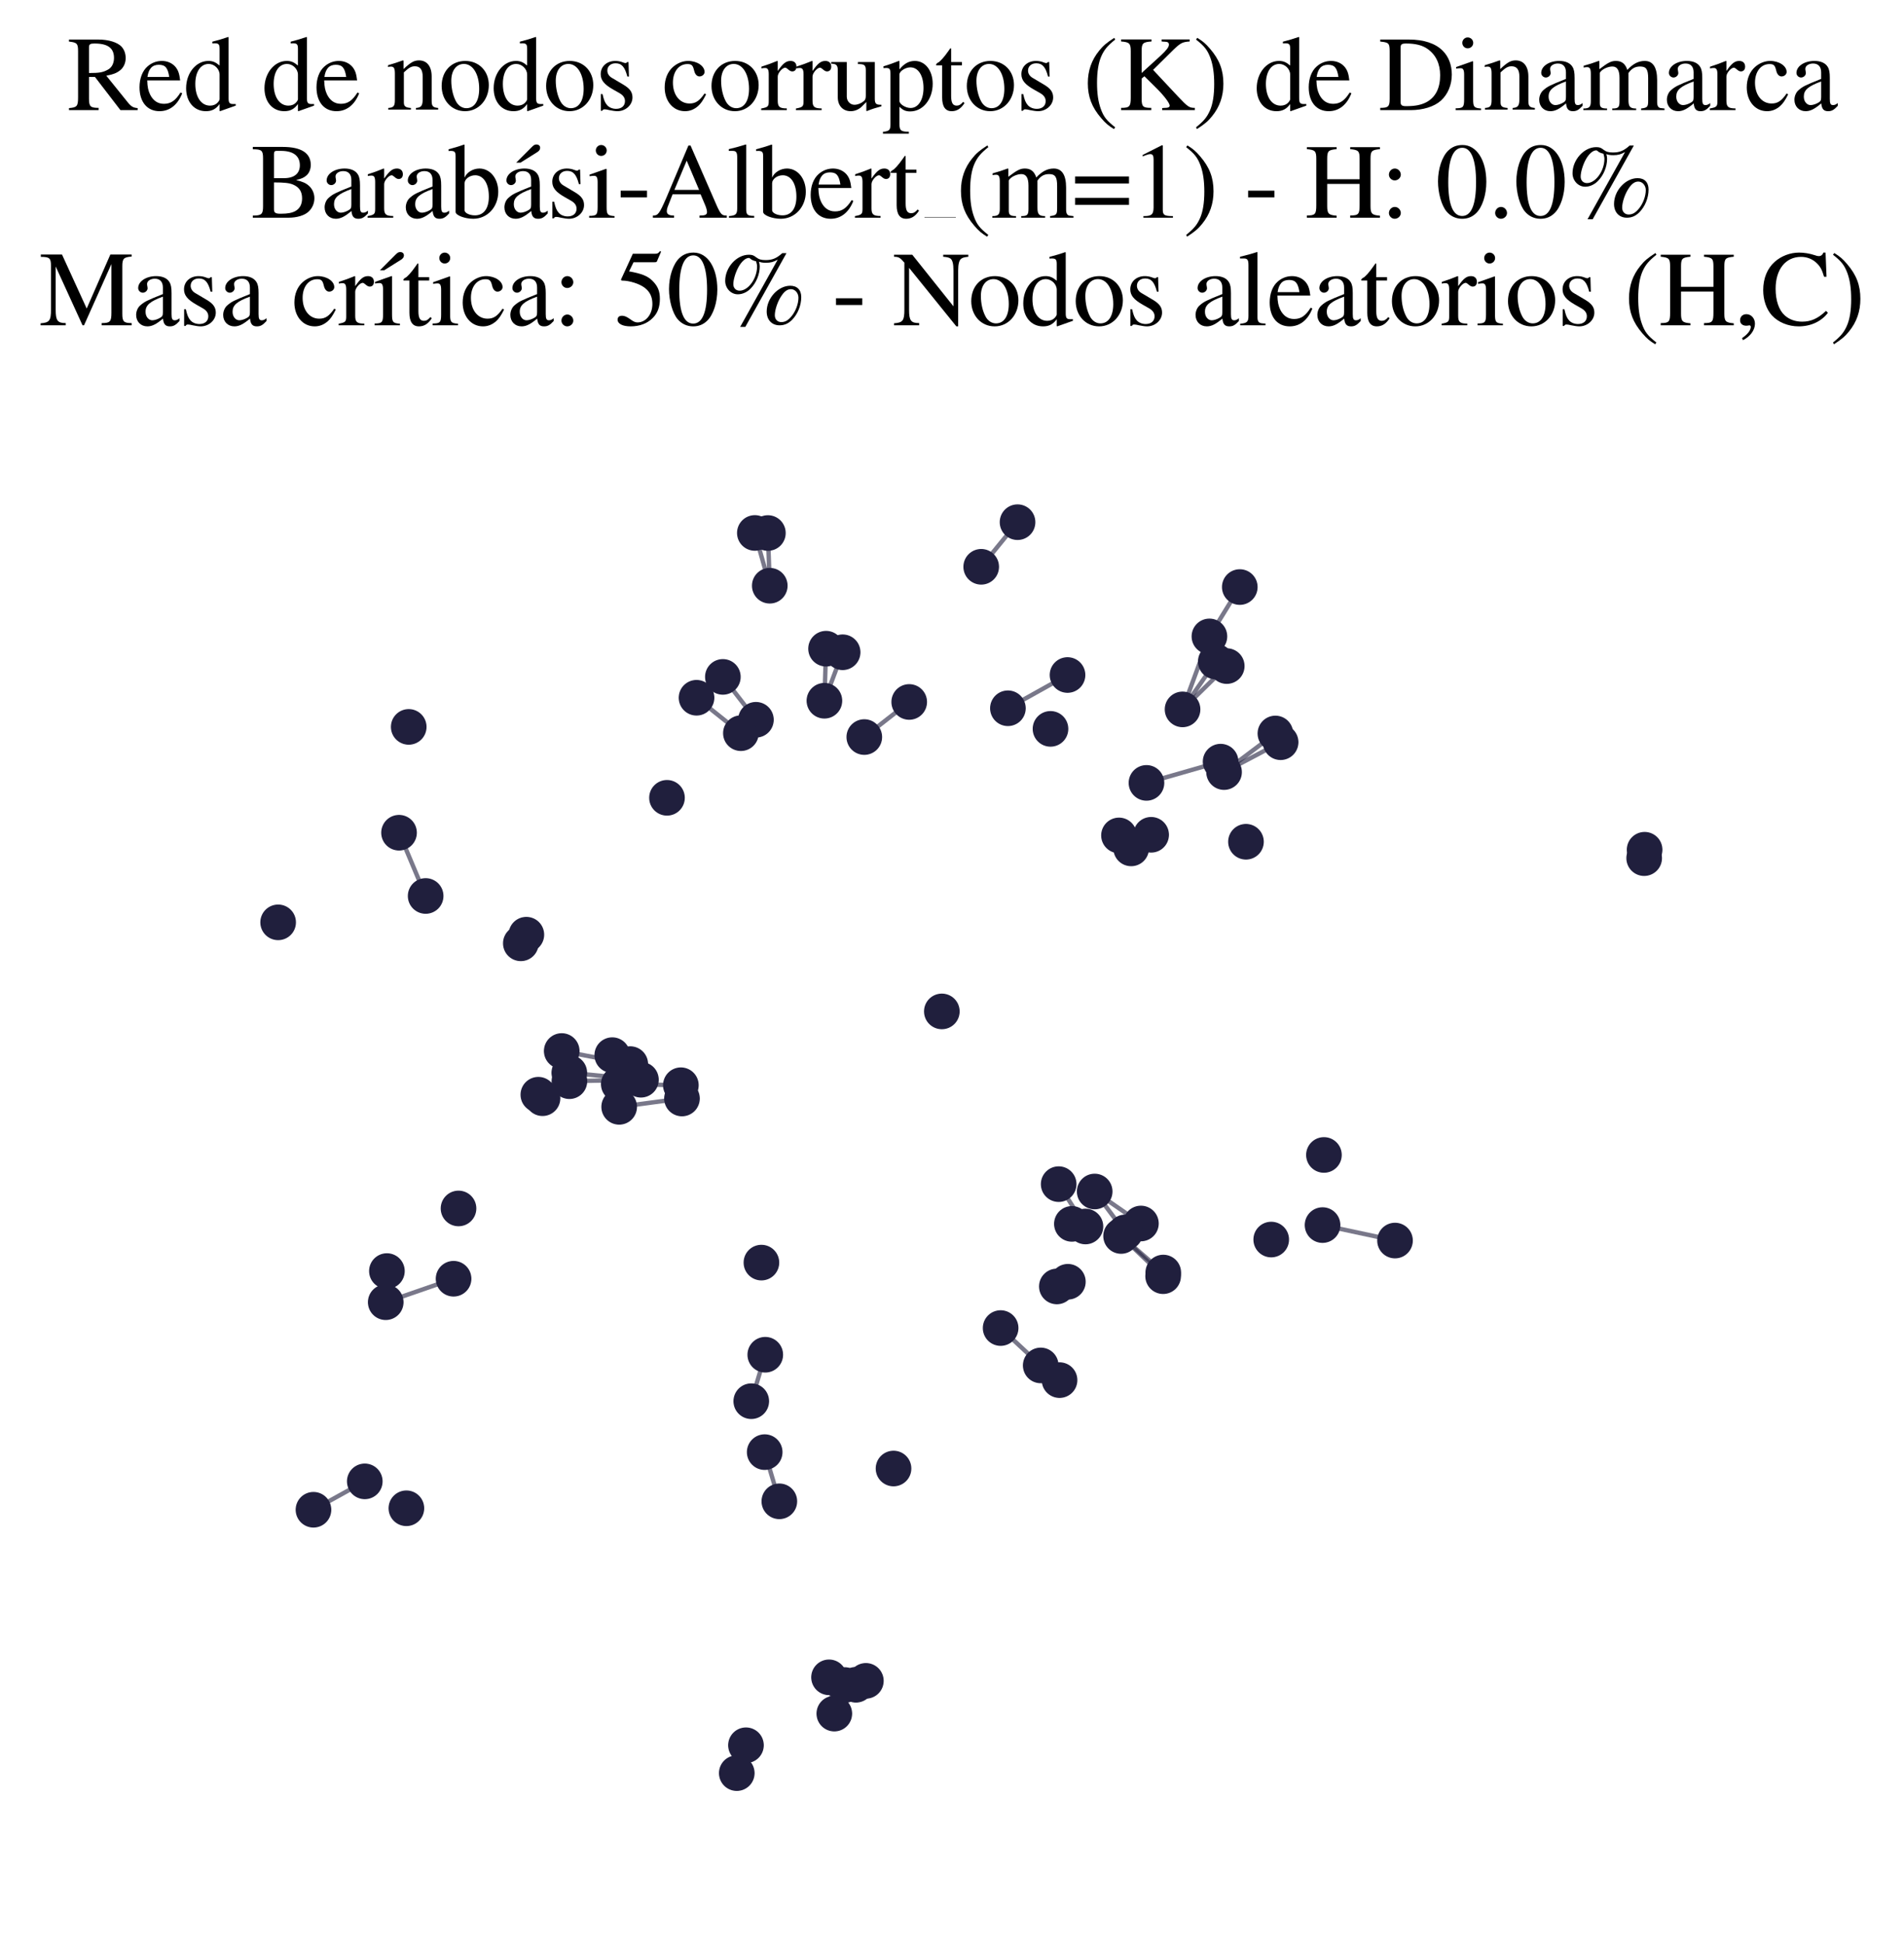<?xml version="1.0" encoding="utf-8" standalone="no"?>
<!DOCTYPE svg PUBLIC "-//W3C//DTD SVG 1.1//EN"
  "http://www.w3.org/Graphics/SVG/1.1/DTD/svg11.dtd">
<svg xmlns:xlink="http://www.w3.org/1999/xlink" width="174.312pt" height="177.988pt" viewBox="0 0 174.312 177.988" xmlns="http://www.w3.org/2000/svg" version="1.1">
 <defs>
  <style type="text/css">*{stroke-linejoin: round; stroke-linecap: butt}</style>
 </defs>
 <g id="figure_1">
  <g id="patch_1">
   <path d="M 0 177.988 
L 174.312 177.988 
L 174.312 -0 
L 0 -0 
z
" style="fill: #ffffff"/>
  </g>
  <g id="axes_1">
   <g id="LineCollection_1">
    <path d="M 105.387 76.44 
L 103.559 77.686 
" clip-path="url(#pc65cede5ef)" style="fill: none; stroke: #201f3d; stroke-opacity: 0.6; stroke-width: 0.4"/>
    <path d="M 105.387 76.44 
L 102.444 76.498 
" clip-path="url(#pc65cede5ef)" style="fill: none; stroke: #201f3d; stroke-opacity: 0.6; stroke-width: 0.4"/>
    <path d="M 75.899 153.589 
L 76.382 156.911 
" clip-path="url(#pc65cede5ef)" style="fill: none; stroke: #201f3d; stroke-opacity: 0.6; stroke-width: 0.4"/>
    <path d="M 83.239 64.277 
L 79.127 67.49 
" clip-path="url(#pc65cede5ef)" style="fill: none; stroke: #201f3d; stroke-opacity: 0.6; stroke-width: 0.4"/>
    <path d="M 56.686 101.352 
L 62.435 100.587 
" clip-path="url(#pc65cede5ef)" style="fill: none; stroke: #201f3d; stroke-opacity: 0.6; stroke-width: 0.4"/>
    <path d="M 69.206 65.908 
L 66.179 61.982 
" clip-path="url(#pc65cede5ef)" style="fill: none; stroke: #201f3d; stroke-opacity: 0.6; stroke-width: 0.4"/>
    <path d="M 100.219 109.103 
L 103.015 112.849 
" clip-path="url(#pc65cede5ef)" style="fill: none; stroke: #201f3d; stroke-opacity: 0.6; stroke-width: 0.4"/>
    <path d="M 100.219 109.103 
L 104.451 112.033 
" clip-path="url(#pc65cede5ef)" style="fill: none; stroke: #201f3d; stroke-opacity: 0.6; stroke-width: 0.4"/>
    <path d="M 70.473 53.633 
L 69.107 48.802 
" clip-path="url(#pc65cede5ef)" style="fill: none; stroke: #201f3d; stroke-opacity: 0.6; stroke-width: 0.4"/>
    <path d="M 70.473 53.633 
L 70.301 48.808 
" clip-path="url(#pc65cede5ef)" style="fill: none; stroke: #201f3d; stroke-opacity: 0.6; stroke-width: 0.4"/>
    <path d="M 104.96 71.688 
L 111.747 69.743 
" clip-path="url(#pc65cede5ef)" style="fill: none; stroke: #201f3d; stroke-opacity: 0.6; stroke-width: 0.4"/>
    <path d="M 108.263 64.957 
L 110.723 58.275 
" clip-path="url(#pc65cede5ef)" style="fill: none; stroke: #201f3d; stroke-opacity: 0.6; stroke-width: 0.4"/>
    <path d="M 108.263 64.957 
L 111.305 60.576 
" clip-path="url(#pc65cede5ef)" style="fill: none; stroke: #201f3d; stroke-opacity: 0.6; stroke-width: 0.4"/>
    <path d="M 108.263 64.957 
L 112.309 60.991 
" clip-path="url(#pc65cede5ef)" style="fill: none; stroke: #201f3d; stroke-opacity: 0.6; stroke-width: 0.4"/>
    <path d="M 70.008 132.968 
L 71.349 137.472 
" clip-path="url(#pc65cede5ef)" style="fill: none; stroke: #201f3d; stroke-opacity: 0.6; stroke-width: 0.4"/>
    <path d="M 70.061 124.05 
L 68.779 128.305 
" clip-path="url(#pc65cede5ef)" style="fill: none; stroke: #201f3d; stroke-opacity: 0.6; stroke-width: 0.4"/>
    <path d="M 41.525 117.091 
L 35.314 119.241 
" clip-path="url(#pc65cede5ef)" style="fill: none; stroke: #201f3d; stroke-opacity: 0.6; stroke-width: 0.4"/>
    <path d="M 106.485 116.857 
L 102.637 113.177 
" clip-path="url(#pc65cede5ef)" style="fill: none; stroke: #201f3d; stroke-opacity: 0.6; stroke-width: 0.4"/>
    <path d="M 102.637 113.177 
L 106.498 116.524 
" clip-path="url(#pc65cede5ef)" style="fill: none; stroke: #201f3d; stroke-opacity: 0.6; stroke-width: 0.4"/>
    <path d="M 75.475 64.166 
L 77.144 59.726 
" clip-path="url(#pc65cede5ef)" style="fill: none; stroke: #201f3d; stroke-opacity: 0.6; stroke-width: 0.4"/>
    <path d="M 75.475 64.166 
L 75.626 59.4 
" clip-path="url(#pc65cede5ef)" style="fill: none; stroke: #201f3d; stroke-opacity: 0.6; stroke-width: 0.4"/>
    <path d="M 110.723 58.275 
L 113.503 53.755 
" clip-path="url(#pc65cede5ef)" style="fill: none; stroke: #201f3d; stroke-opacity: 0.6; stroke-width: 0.4"/>
    <path d="M 95.279 125.029 
L 91.608 121.607 
" clip-path="url(#pc65cede5ef)" style="fill: none; stroke: #201f3d; stroke-opacity: 0.6; stroke-width: 0.4"/>
    <path d="M 67.452 162.361 
L 68.294 159.809 
" clip-path="url(#pc65cede5ef)" style="fill: none; stroke: #201f3d; stroke-opacity: 0.6; stroke-width: 0.4"/>
    <path d="M 67.829 67.136 
L 63.768 63.892 
" clip-path="url(#pc65cede5ef)" style="fill: none; stroke: #201f3d; stroke-opacity: 0.6; stroke-width: 0.4"/>
    <path d="M 121.08 112.178 
L 127.714 113.595 
" clip-path="url(#pc65cede5ef)" style="fill: none; stroke: #201f3d; stroke-opacity: 0.6; stroke-width: 0.4"/>
    <path d="M 58.678 98.869 
L 52.12 98.231 
" clip-path="url(#pc65cede5ef)" style="fill: none; stroke: #201f3d; stroke-opacity: 0.6; stroke-width: 0.4"/>
    <path d="M 58.678 98.869 
L 52.129 99.002 
" clip-path="url(#pc65cede5ef)" style="fill: none; stroke: #201f3d; stroke-opacity: 0.6; stroke-width: 0.4"/>
    <path d="M 89.83 51.901 
L 93.157 47.815 
" clip-path="url(#pc65cede5ef)" style="fill: none; stroke: #201f3d; stroke-opacity: 0.6; stroke-width: 0.4"/>
    <path d="M 92.275 64.854 
L 97.732 61.809 
" clip-path="url(#pc65cede5ef)" style="fill: none; stroke: #201f3d; stroke-opacity: 0.6; stroke-width: 0.4"/>
    <path d="M 56.65 99.27 
L 62.334 99.372 
" clip-path="url(#pc65cede5ef)" style="fill: none; stroke: #201f3d; stroke-opacity: 0.6; stroke-width: 0.4"/>
    <path d="M 51.426 96.239 
L 57.702 97.438 
" clip-path="url(#pc65cede5ef)" style="fill: none; stroke: #201f3d; stroke-opacity: 0.6; stroke-width: 0.4"/>
    <path d="M 116.763 67.163 
L 112.064 70.698 
" clip-path="url(#pc65cede5ef)" style="fill: none; stroke: #201f3d; stroke-opacity: 0.6; stroke-width: 0.4"/>
    <path d="M 99.374 112.307 
L 96.922 108.429 
" clip-path="url(#pc65cede5ef)" style="fill: none; stroke: #201f3d; stroke-opacity: 0.6; stroke-width: 0.4"/>
    <path d="M 33.396 135.645 
L 28.698 138.245 
" clip-path="url(#pc65cede5ef)" style="fill: none; stroke: #201f3d; stroke-opacity: 0.6; stroke-width: 0.4"/>
    <path d="M 38.969 82.043 
L 36.532 76.25 
" clip-path="url(#pc65cede5ef)" style="fill: none; stroke: #201f3d; stroke-opacity: 0.6; stroke-width: 0.4"/>
    <path d="M 117.241 67.963 
L 112.064 70.698 
" clip-path="url(#pc65cede5ef)" style="fill: none; stroke: #201f3d; stroke-opacity: 0.6; stroke-width: 0.4"/>
   </g>
   <g id="PathCollection_1">
    <defs>
     <path id="mec2a371076" d="M 0 1.581 
C 0.419 1.581 0.822 1.415 1.118 1.118 
C 1.415 0.822 1.581 0.419 1.581 0 
C 1.581 -0.419 1.415 -0.822 1.118 -1.118 
C 0.822 -1.415 0.419 -1.581 0 -1.581 
C -0.419 -1.581 -0.822 -1.415 -1.118 -1.118 
C -1.415 -0.822 -1.581 -0.419 -1.581 0 
C -1.581 0.419 -1.415 0.822 -1.118 1.118 
C -0.822 1.415 -0.419 1.581 0 1.581 
z
" style="stroke: #201f3d; stroke-width: 0.1"/>
    </defs>
    <g clip-path="url(#pc65cede5ef)">
     <use xlink:href="#mec2a371076" x="95.279" y="125.029" style="fill: #201f3d; stroke: #201f3d; stroke-width: 0.1"/>
     <use xlink:href="#mec2a371076" x="70.008" y="132.968" style="fill: #201f3d; stroke: #201f3d; stroke-width: 0.1"/>
     <use xlink:href="#mec2a371076" x="58.678" y="98.869" style="fill: #201f3d; stroke: #201f3d; stroke-width: 0.1"/>
     <use xlink:href="#mec2a371076" x="79.127" y="67.49" style="fill: #201f3d; stroke: #201f3d; stroke-width: 0.1"/>
     <use xlink:href="#mec2a371076" x="75.899" y="153.589" style="fill: #201f3d; stroke: #201f3d; stroke-width: 0.1"/>
     <use xlink:href="#mec2a371076" x="104.451" y="112.033" style="fill: #201f3d; stroke: #201f3d; stroke-width: 0.1"/>
     <use xlink:href="#mec2a371076" x="76.382" y="156.911" style="fill: #201f3d; stroke: #201f3d; stroke-width: 0.1"/>
     <use xlink:href="#mec2a371076" x="102.444" y="76.498" style="fill: #201f3d; stroke: #201f3d; stroke-width: 0.1"/>
     <use xlink:href="#mec2a371076" x="96.174" y="66.741" style="fill: #201f3d; stroke: #201f3d; stroke-width: 0.1"/>
     <use xlink:href="#mec2a371076" x="68.779" y="128.305" style="fill: #201f3d; stroke: #201f3d; stroke-width: 0.1"/>
     <use xlink:href="#mec2a371076" x="56.686" y="101.352" style="fill: #201f3d; stroke: #201f3d; stroke-width: 0.1"/>
     <use xlink:href="#mec2a371076" x="112.064" y="70.698" style="fill: #201f3d; stroke: #201f3d; stroke-width: 0.1"/>
     <use xlink:href="#mec2a371076" x="113.503" y="53.755" style="fill: #201f3d; stroke: #201f3d; stroke-width: 0.1"/>
     <use xlink:href="#mec2a371076" x="37.205" y="138.109" style="fill: #201f3d; stroke: #201f3d; stroke-width: 0.1"/>
     <use xlink:href="#mec2a371076" x="61.063" y="73.054" style="fill: #201f3d; stroke: #201f3d; stroke-width: 0.1"/>
     <use xlink:href="#mec2a371076" x="97.732" y="61.809" style="fill: #201f3d; stroke: #201f3d; stroke-width: 0.1"/>
     <use xlink:href="#mec2a371076" x="63.768" y="63.892" style="fill: #201f3d; stroke: #201f3d; stroke-width: 0.1"/>
     <use xlink:href="#mec2a371076" x="41.525" y="117.091" style="fill: #201f3d; stroke: #201f3d; stroke-width: 0.1"/>
     <use xlink:href="#mec2a371076" x="66.179" y="61.982" style="fill: #201f3d; stroke: #201f3d; stroke-width: 0.1"/>
     <use xlink:href="#mec2a371076" x="108.263" y="64.957" style="fill: #201f3d; stroke: #201f3d; stroke-width: 0.1"/>
     <use xlink:href="#mec2a371076" x="35.422" y="116.389" style="fill: #201f3d; stroke: #201f3d; stroke-width: 0.1"/>
     <use xlink:href="#mec2a371076" x="121.08" y="112.178" style="fill: #201f3d; stroke: #201f3d; stroke-width: 0.1"/>
     <use xlink:href="#mec2a371076" x="103.559" y="77.686" style="fill: #201f3d; stroke: #201f3d; stroke-width: 0.1"/>
     <use xlink:href="#mec2a371076" x="78.364" y="154.271" style="fill: #201f3d; stroke: #201f3d; stroke-width: 0.1"/>
     <use xlink:href="#mec2a371076" x="75.475" y="64.166" style="fill: #201f3d; stroke: #201f3d; stroke-width: 0.1"/>
     <use xlink:href="#mec2a371076" x="99.374" y="112.307" style="fill: #201f3d; stroke: #201f3d; stroke-width: 0.1"/>
     <use xlink:href="#mec2a371076" x="36.532" y="76.25" style="fill: #201f3d; stroke: #201f3d; stroke-width: 0.1"/>
     <use xlink:href="#mec2a371076" x="70.301" y="48.808" style="fill: #201f3d; stroke: #201f3d; stroke-width: 0.1"/>
     <use xlink:href="#mec2a371076" x="67.452" y="162.361" style="fill: #201f3d; stroke: #201f3d; stroke-width: 0.1"/>
     <use xlink:href="#mec2a371076" x="62.435" y="100.587" style="fill: #201f3d; stroke: #201f3d; stroke-width: 0.1"/>
     <use xlink:href="#mec2a371076" x="96.922" y="108.429" style="fill: #201f3d; stroke: #201f3d; stroke-width: 0.1"/>
     <use xlink:href="#mec2a371076" x="98.132" y="112.068" style="fill: #201f3d; stroke: #201f3d; stroke-width: 0.1"/>
     <use xlink:href="#mec2a371076" x="71.349" y="137.472" style="fill: #201f3d; stroke: #201f3d; stroke-width: 0.1"/>
     <use xlink:href="#mec2a371076" x="102.637" y="113.177" style="fill: #201f3d; stroke: #201f3d; stroke-width: 0.1"/>
     <use xlink:href="#mec2a371076" x="70.061" y="124.05" style="fill: #201f3d; stroke: #201f3d; stroke-width: 0.1"/>
     <use xlink:href="#mec2a371076" x="52.12" y="98.231" style="fill: #201f3d; stroke: #201f3d; stroke-width: 0.1"/>
     <use xlink:href="#mec2a371076" x="92.275" y="64.854" style="fill: #201f3d; stroke: #201f3d; stroke-width: 0.1"/>
     <use xlink:href="#mec2a371076" x="96.755" y="117.797" style="fill: #201f3d; stroke: #201f3d; stroke-width: 0.1"/>
     <use xlink:href="#mec2a371076" x="104.96" y="71.688" style="fill: #201f3d; stroke: #201f3d; stroke-width: 0.1"/>
     <use xlink:href="#mec2a371076" x="69.206" y="65.908" style="fill: #201f3d; stroke: #201f3d; stroke-width: 0.1"/>
     <use xlink:href="#mec2a371076" x="121.207" y="105.756" style="fill: #201f3d; stroke: #201f3d; stroke-width: 0.1"/>
     <use xlink:href="#mec2a371076" x="28.698" y="138.245" style="fill: #201f3d; stroke: #201f3d; stroke-width: 0.1"/>
     <use xlink:href="#mec2a371076" x="111.305" y="60.576" style="fill: #201f3d; stroke: #201f3d; stroke-width: 0.1"/>
     <use xlink:href="#mec2a371076" x="41.978" y="110.655" style="fill: #201f3d; stroke: #201f3d; stroke-width: 0.1"/>
     <use xlink:href="#mec2a371076" x="57.702" y="97.438" style="fill: #201f3d; stroke: #201f3d; stroke-width: 0.1"/>
     <use xlink:href="#mec2a371076" x="127.714" y="113.595" style="fill: #201f3d; stroke: #201f3d; stroke-width: 0.1"/>
     <use xlink:href="#mec2a371076" x="150.565" y="77.809" style="fill: #201f3d; stroke: #201f3d; stroke-width: 0.1"/>
     <use xlink:href="#mec2a371076" x="35.314" y="119.241" style="fill: #201f3d; stroke: #201f3d; stroke-width: 0.1"/>
     <use xlink:href="#mec2a371076" x="52.129" y="99.002" style="fill: #201f3d; stroke: #201f3d; stroke-width: 0.1"/>
     <use xlink:href="#mec2a371076" x="56.053" y="96.617" style="fill: #201f3d; stroke: #201f3d; stroke-width: 0.1"/>
     <use xlink:href="#mec2a371076" x="150.525" y="78.578" style="fill: #201f3d; stroke: #201f3d; stroke-width: 0.1"/>
     <use xlink:href="#mec2a371076" x="77.334" y="154.295" style="fill: #201f3d; stroke: #201f3d; stroke-width: 0.1"/>
     <use xlink:href="#mec2a371076" x="38.969" y="82.043" style="fill: #201f3d; stroke: #201f3d; stroke-width: 0.1"/>
     <use xlink:href="#mec2a371076" x="105.387" y="76.44" style="fill: #201f3d; stroke: #201f3d; stroke-width: 0.1"/>
     <use xlink:href="#mec2a371076" x="106.485" y="116.857" style="fill: #201f3d; stroke: #201f3d; stroke-width: 0.1"/>
     <use xlink:href="#mec2a371076" x="67.829" y="67.136" style="fill: #201f3d; stroke: #201f3d; stroke-width: 0.1"/>
     <use xlink:href="#mec2a371076" x="89.83" y="51.901" style="fill: #201f3d; stroke: #201f3d; stroke-width: 0.1"/>
     <use xlink:href="#mec2a371076" x="25.464" y="84.457" style="fill: #201f3d; stroke: #201f3d; stroke-width: 0.1"/>
     <use xlink:href="#mec2a371076" x="111.747" y="69.743" style="fill: #201f3d; stroke: #201f3d; stroke-width: 0.1"/>
     <use xlink:href="#mec2a371076" x="37.419" y="66.561" style="fill: #201f3d; stroke: #201f3d; stroke-width: 0.1"/>
     <use xlink:href="#mec2a371076" x="86.226" y="92.613" style="fill: #201f3d; stroke: #201f3d; stroke-width: 0.1"/>
     <use xlink:href="#mec2a371076" x="79.271" y="153.913" style="fill: #201f3d; stroke: #201f3d; stroke-width: 0.1"/>
     <use xlink:href="#mec2a371076" x="100.219" y="109.103" style="fill: #201f3d; stroke: #201f3d; stroke-width: 0.1"/>
     <use xlink:href="#mec2a371076" x="112.309" y="60.991" style="fill: #201f3d; stroke: #201f3d; stroke-width: 0.1"/>
     <use xlink:href="#mec2a371076" x="116.763" y="67.163" style="fill: #201f3d; stroke: #201f3d; stroke-width: 0.1"/>
     <use xlink:href="#mec2a371076" x="49.286" y="100.241" style="fill: #201f3d; stroke: #201f3d; stroke-width: 0.1"/>
     <use xlink:href="#mec2a371076" x="48.188" y="85.587" style="fill: #201f3d; stroke: #201f3d; stroke-width: 0.1"/>
     <use xlink:href="#mec2a371076" x="56.65" y="99.27" style="fill: #201f3d; stroke: #201f3d; stroke-width: 0.1"/>
     <use xlink:href="#mec2a371076" x="49.669" y="100.56" style="fill: #201f3d; stroke: #201f3d; stroke-width: 0.1"/>
     <use xlink:href="#mec2a371076" x="75.626" y="59.4" style="fill: #201f3d; stroke: #201f3d; stroke-width: 0.1"/>
     <use xlink:href="#mec2a371076" x="114.069" y="77.078" style="fill: #201f3d; stroke: #201f3d; stroke-width: 0.1"/>
     <use xlink:href="#mec2a371076" x="47.682" y="86.378" style="fill: #201f3d; stroke: #201f3d; stroke-width: 0.1"/>
     <use xlink:href="#mec2a371076" x="110.723" y="58.275" style="fill: #201f3d; stroke: #201f3d; stroke-width: 0.1"/>
     <use xlink:href="#mec2a371076" x="81.803" y="134.469" style="fill: #201f3d; stroke: #201f3d; stroke-width: 0.1"/>
     <use xlink:href="#mec2a371076" x="69.107" y="48.802" style="fill: #201f3d; stroke: #201f3d; stroke-width: 0.1"/>
     <use xlink:href="#mec2a371076" x="83.239" y="64.277" style="fill: #201f3d; stroke: #201f3d; stroke-width: 0.1"/>
     <use xlink:href="#mec2a371076" x="51.426" y="96.239" style="fill: #201f3d; stroke: #201f3d; stroke-width: 0.1"/>
     <use xlink:href="#mec2a371076" x="97.002" y="126.374" style="fill: #201f3d; stroke: #201f3d; stroke-width: 0.1"/>
     <use xlink:href="#mec2a371076" x="62.334" y="99.372" style="fill: #201f3d; stroke: #201f3d; stroke-width: 0.1"/>
     <use xlink:href="#mec2a371076" x="70.473" y="53.633" style="fill: #201f3d; stroke: #201f3d; stroke-width: 0.1"/>
     <use xlink:href="#mec2a371076" x="91.608" y="121.607" style="fill: #201f3d; stroke: #201f3d; stroke-width: 0.1"/>
     <use xlink:href="#mec2a371076" x="69.708" y="115.614" style="fill: #201f3d; stroke: #201f3d; stroke-width: 0.1"/>
     <use xlink:href="#mec2a371076" x="103.015" y="112.849" style="fill: #201f3d; stroke: #201f3d; stroke-width: 0.1"/>
     <use xlink:href="#mec2a371076" x="33.396" y="135.645" style="fill: #201f3d; stroke: #201f3d; stroke-width: 0.1"/>
     <use xlink:href="#mec2a371076" x="116.381" y="113.503" style="fill: #201f3d; stroke: #201f3d; stroke-width: 0.1"/>
     <use xlink:href="#mec2a371076" x="106.498" y="116.524" style="fill: #201f3d; stroke: #201f3d; stroke-width: 0.1"/>
     <use xlink:href="#mec2a371076" x="117.241" y="67.963" style="fill: #201f3d; stroke: #201f3d; stroke-width: 0.1"/>
     <use xlink:href="#mec2a371076" x="68.294" y="159.809" style="fill: #201f3d; stroke: #201f3d; stroke-width: 0.1"/>
     <use xlink:href="#mec2a371076" x="97.764" y="117.368" style="fill: #201f3d; stroke: #201f3d; stroke-width: 0.1"/>
     <use xlink:href="#mec2a371076" x="93.157" y="47.815" style="fill: #201f3d; stroke: #201f3d; stroke-width: 0.1"/>
     <use xlink:href="#mec2a371076" x="77.144" y="59.726" style="fill: #201f3d; stroke: #201f3d; stroke-width: 0.1"/>
    </g>
   </g>
   <g id="text_1">
    <!-- Red de nodos corruptos (K) de Dinamarca -->
    <g transform="translate(6.149 10.084) scale(0.096 -0.096)">
     <defs>
      <path id="NimbusRomNo9L-Regu-52" d="M 4218 121 
C 3974 140 3846 205 3661 424 
L 2342 2061 
C 2771 2143 2963 2219 3174 2388 
C 3379 2553 3501 2818 3501 3113 
C 3501 3385 3418 3618 3251 3801 
C 3008 4059 2477 4224 1875 4224 
L 109 4224 
L 109 4102 
C 589 4051 653 3981 653 3528 
L 653 765 
C 653 236 589 159 109 121 
L 109 0 
L 1882 0 
L 1882 134 
C 1389 134 1306 219 1306 692 
L 1306 1984 
L 1664 1984 
L 3187 0 
L 4218 0 
L 4218 121 
z
M 1306 3762 
C 1306 3937 1376 3987 1632 3987 
C 2432 3987 2803 3716 2803 3123 
C 2803 2807 2669 2542 2438 2423 
C 2144 2258 1920 2221 1306 2221 
L 1306 3762 
z
" transform="scale(0.016)"/>
      <path id="NimbusRomNo9L-Regu-65" d="M 2611 1053 
C 2304 564 2029 378 1619 378 
C 1254 378 979 564 794 930 
C 678 1174 634 1386 621 1779 
L 2592 1779 
C 2541 2193 2477 2377 2317 2581 
C 2125 2811 1830 2944 1498 2944 
C 1178 2944 877 2829 634 2611 
C 333 2349 160 1894 160 1370 
C 160 486 621 -64 1357 -64 
C 1965 -64 2445 315 2714 1008 
L 2611 1053 
z
M 634 1984 
C 704 2479 922 2714 1312 2714 
C 1702 2714 1856 2535 1939 1984 
L 634 1984 
z
" transform="scale(0.016)"/>
      <path id="NimbusRomNo9L-Regu-64" d="M 2202 -64 
L 3142 269 
L 3142 365 
C 3027 365 3014 365 2995 365 
C 2765 365 2714 435 2714 731 
L 2714 4364 
L 2682 4377 
C 2374 4268 2150 4204 1741 4096 
L 1741 3994 
C 1792 4000 1830 4000 1882 4000 
C 2118 4000 2176 3936 2176 3672 
L 2176 2669 
C 1933 2874 1760 2944 1504 2944 
C 768 2944 173 2221 173 1312 
C 173 493 653 -64 1357 -64 
C 1715 -64 1958 64 2176 365 
L 2176 -45 
L 2202 -64 
z
M 2176 653 
C 2176 608 2131 531 2067 461 
C 1952 333 1792 269 1606 269 
C 1075 269 723 781 723 1568 
C 723 2291 1037 2765 1523 2765 
C 1862 2765 2176 2464 2176 2125 
L 2176 653 
z
" transform="scale(0.016)"/>
      <path id="NimbusRomNo9L-Regu-6e" d="M 102 2579 
C 141 2598 205 2605 275 2605 
C 454 2605 512 2509 512 2195 
L 512 608 
C 512 243 442 154 115 128 
L 115 32 
L 1472 32 
L 1472 128 
C 1146 154 1050 230 1050 461 
L 1050 2259 
C 1357 2547 1498 2624 1709 2624 
C 2022 2624 2176 2426 2176 2003 
L 2176 666 
C 2176 262 2093 154 1773 128 
L 1773 32 
L 3104 32 
L 3104 128 
C 2790 160 2714 237 2714 550 
L 2714 2016 
C 2714 2618 2432 2976 1958 2976 
C 1664 2976 1466 2867 1030 2458 
L 1030 2963 
L 986 2976 
C 672 2861 454 2790 102 2688 
L 102 2579 
z
" transform="scale(0.016)"/>
      <path id="NimbusRomNo9L-Regu-6f" d="M 1600 2944 
C 768 2944 186 2330 186 1446 
C 186 582 781 -64 1587 -64 
C 2394 -64 3008 614 3008 1498 
C 3008 2336 2419 2944 1600 2944 
z
M 1517 2765 
C 2054 2765 2432 2150 2432 1274 
C 2432 550 2144 115 1664 115 
C 1414 115 1178 269 1043 525 
C 864 858 762 1306 762 1760 
C 762 2368 1062 2765 1517 2765 
z
" transform="scale(0.016)"/>
      <path id="NimbusRomNo9L-Regu-73" d="M 2016 2010 
L 1990 2880 
L 1920 2880 
L 1907 2867 
C 1850 2822 1843 2816 1818 2816 
C 1779 2816 1715 2829 1645 2861 
C 1504 2915 1363 2944 1197 2944 
C 691 2944 326 2616 326 2154 
C 326 1796 531 1539 1075 1231 
L 1446 1020 
C 1670 892 1779 737 1779 539 
C 1779 256 1574 77 1248 77 
C 1030 77 832 159 710 298 
C 576 455 518 600 435 960 
L 333 960 
L 333 -39 
L 416 -39 
C 461 33 486 48 563 48 
C 621 48 710 35 858 -2 
C 1037 -39 1210 -64 1325 -64 
C 1818 -64 2227 308 2227 757 
C 2227 1077 2074 1289 1690 1520 
L 998 1930 
C 819 2033 723 2194 723 2367 
C 723 2624 922 2803 1216 2803 
C 1581 2803 1773 2583 1920 2010 
L 2016 2010 
z
" transform="scale(0.016)"/>
      <path id="NimbusRomNo9L-Regu-63" d="M 2547 998 
C 2240 550 2010 397 1645 397 
C 1062 397 653 909 653 1645 
C 653 2304 1005 2758 1523 2758 
C 1754 2758 1837 2688 1901 2451 
L 1939 2310 
C 1990 2131 2106 2016 2240 2016 
C 2406 2016 2547 2138 2547 2285 
C 2547 2643 2099 2944 1562 2944 
C 1248 2944 922 2816 659 2586 
C 339 2304 160 1869 160 1363 
C 160 531 666 -64 1376 -64 
C 1664 -64 1920 38 2150 237 
C 2323 390 2445 563 2637 941 
L 2547 998 
z
" transform="scale(0.016)"/>
      <path id="NimbusRomNo9L-Regu-72" d="M 45 2496 
C 134 2515 192 2522 269 2522 
C 429 2522 486 2419 486 2138 
L 486 538 
C 486 218 442 173 32 96 
L 32 0 
L 1568 0 
L 1568 102 
C 1133 102 1024 199 1024 565 
L 1024 2013 
C 1024 2219 1299 2541 1472 2541 
C 1510 2541 1568 2509 1638 2445 
C 1741 2355 1811 2317 1894 2317 
C 2048 2317 2144 2426 2144 2605 
C 2144 2816 2010 2944 1792 2944 
C 1523 2944 1338 2797 1024 2343 
L 1024 2931 
L 992 2944 
C 653 2803 422 2721 45 2599 
L 45 2496 
z
" transform="scale(0.016)"/>
      <path id="NimbusRomNo9L-Regu-75" d="M 3066 320 
L 3034 320 
C 2739 320 2669 390 2669 685 
L 2669 2880 
L 1658 2880 
L 1658 2758 
C 2054 2758 2131 2694 2131 2375 
L 2131 875 
C 2131 697 2099 607 2010 537 
C 1837 397 1638 320 1446 320 
C 1197 320 992 537 992 805 
L 992 2880 
L 58 2880 
L 58 2778 
C 365 2778 454 2682 454 2387 
L 454 770 
C 454 263 762 -64 1229 -64 
C 1466 -64 1715 38 1888 211 
L 2163 486 
L 2163 -45 
L 2189 -58 
C 2509 70 2739 141 3066 230 
L 3066 320 
z
" transform="scale(0.016)"/>
      <path id="NimbusRomNo9L-Regu-70" d="M 58 2516 
C 115 2522 160 2522 218 2522 
C 435 2522 480 2458 480 2155 
L 480 -855 
C 480 -1189 410 -1261 32 -1299 
L 32 -1408 
L 1581 -1408 
L 1581 -1293 
C 1101 -1293 1018 -1222 1018 -816 
L 1018 199 
C 1242 -13 1395 -77 1664 -77 
C 2419 -77 3008 643 3008 1575 
C 3008 2372 2560 2944 1939 2944 
C 1581 2944 1299 2784 1018 2438 
L 1018 2931 
L 979 2944 
C 634 2810 410 2726 58 2618 
L 58 2516 
z
M 1018 2136 
C 1018 2329 1376 2560 1670 2560 
C 2144 2560 2458 2071 2458 1324 
C 2458 611 2144 128 1683 128 
C 1382 128 1018 359 1018 552 
L 1018 2136 
z
" transform="scale(0.016)"/>
      <path id="NimbusRomNo9L-Regu-74" d="M 1632 2880 
L 986 2880 
L 986 3622 
C 986 3686 979 3706 941 3706 
C 896 3648 858 3590 813 3526 
C 570 3174 294 2867 192 2841 
C 122 2794 83 2748 83 2715 
C 83 2695 90 2682 109 2682 
L 448 2682 
L 448 751 
C 448 212 640 -64 1018 -64 
C 1331 -64 1574 90 1786 423 
L 1702 493 
C 1568 333 1459 269 1318 269 
C 1082 269 986 443 986 847 
L 986 2682 
L 1632 2682 
L 1632 2880 
z
" transform="scale(0.016)"/>
      <path id="NimbusRomNo9L-Regu-28" d="M 1888 4326 
C 1414 4019 1222 3853 986 3558 
C 531 3002 307 2362 307 1613 
C 307 800 544 173 1107 -480 
C 1370 -787 1536 -928 1869 -1133 
L 1946 -1030 
C 1434 -627 1254 -403 1082 77 
C 928 506 858 992 858 1632 
C 858 2304 941 2829 1114 3226 
C 1293 3622 1485 3853 1946 4224 
L 1888 4326 
z
" transform="scale(0.016)"/>
      <path id="NimbusRomNo9L-Regu-4b" d="M 2643 4109 
C 2720 4096 2784 4096 2810 4096 
C 3002 4096 3078 4045 3078 3917 
C 3078 3775 2931 3583 2579 3257 
L 1446 2224 
L 1446 3534 
C 1446 4000 1517 4071 2035 4109 
L 2035 4231 
L 218 4231 
L 218 4109 
C 717 4071 794 3988 794 3531 
L 794 750 
C 794 217 723 134 218 134 
L 218 0 
L 2022 0 
L 2022 134 
C 1523 134 1446 211 1446 683 
L 1446 1891 
L 1613 2026 
L 2291 1355 
C 2778 876 3123 422 3123 269 
C 3123 179 3034 134 2854 134 
C 2822 134 2752 134 2675 121 
L 2675 0 
L 4627 0 
L 4627 134 
C 4294 134 4205 198 3622 816 
L 2131 2409 
L 3347 3611 
C 3782 4026 3885 4077 4320 4109 
L 4320 4231 
L 2643 4231 
L 2643 4109 
z
" transform="scale(0.016)"/>
      <path id="NimbusRomNo9L-Regu-29" d="M 243 -1133 
C 717 -826 909 -659 1146 -365 
C 1600 192 1824 832 1824 1581 
C 1824 2400 1587 3021 1024 3674 
C 762 3981 595 4122 262 4326 
L 186 4224 
C 698 3821 870 3597 1050 3117 
C 1203 2688 1274 2202 1274 1562 
C 1274 896 1190 365 1018 -26 
C 838 -429 646 -659 186 -1030 
L 243 -1133 
z
" transform="scale(0.016)"/>
      <path id="NimbusRomNo9L-Regu-44" d="M 666 679 
C 666 217 589 134 102 134 
L 102 0 
L 1920 0 
C 2662 0 3334 210 3731 568 
C 4147 944 4384 1512 4384 2131 
C 4384 2706 4192 3203 3840 3554 
C 3405 3994 2707 4224 1830 4224 
L 102 4224 
L 102 4102 
C 608 4057 666 4000 666 3525 
L 666 679 
z
M 1318 3738 
C 1318 3936 1389 3987 1651 3987 
C 2202 3987 2618 3885 2925 3668 
C 3424 3323 3686 2775 3686 2087 
C 3686 1334 3424 798 2906 498 
C 2579 314 2208 237 1651 237 
C 1395 237 1318 294 1318 498 
L 1318 3738 
z
" transform="scale(0.016)"/>
      <path id="NimbusRomNo9L-Regu-69" d="M 1120 2929 
L 128 2579 
L 128 2484 
L 179 2490 
C 256 2502 339 2509 397 2509 
C 550 2509 608 2406 608 2125 
L 608 640 
C 608 179 544 109 102 109 
L 102 0 
L 1619 0 
L 1619 96 
C 1197 128 1146 191 1146 650 
L 1146 2910 
L 1120 2929 
z
M 819 4352 
C 646 4352 499 4205 499 4026 
C 499 3847 640 3699 819 3699 
C 1005 3699 1152 3840 1152 4026 
C 1152 4205 1005 4352 819 4352 
z
" transform="scale(0.016)"/>
      <path id="NimbusRomNo9L-Regu-61" d="M 2829 423 
C 2720 333 2643 301 2547 301 
C 2400 301 2355 390 2355 672 
L 2355 1920 
C 2355 2253 2323 2438 2227 2592 
C 2086 2822 1811 2944 1434 2944 
C 832 2944 358 2630 358 2227 
C 358 2080 486 1952 634 1952 
C 787 1952 922 2080 922 2221 
C 922 2246 915 2278 909 2323 
C 896 2381 890 2432 890 2477 
C 890 2650 1094 2790 1350 2790 
C 1664 2790 1837 2605 1837 2259 
L 1837 1869 
C 851 1472 742 1421 467 1178 
C 326 1050 237 832 237 621 
C 237 218 518 -64 909 -64 
C 1190 -64 1453 70 1843 403 
C 1875 70 1990 -64 2253 -64 
C 2470 -64 2605 13 2829 256 
L 2829 423 
z
M 1837 783 
C 1837 584 1805 526 1670 449 
C 1517 359 1338 301 1203 301 
C 979 301 800 520 800 796 
L 800 822 
C 800 1201 1062 1433 1837 1715 
L 1837 783 
z
" transform="scale(0.016)"/>
      <path id="NimbusRomNo9L-Regu-6d" d="M 122 2547 
C 205 2566 256 2573 326 2573 
C 493 2573 550 2470 550 2162 
L 550 539 
C 550 192 461 96 102 96 
L 102 0 
L 1523 0 
L 1523 96 
C 1184 96 1088 166 1088 418 
L 1088 2234 
C 1088 2246 1139 2310 1184 2355 
C 1344 2502 1619 2611 1843 2611 
C 2125 2611 2266 2385 2266 1932 
L 2266 528 
C 2266 167 2195 96 1830 96 
L 1830 0 
L 3264 0 
L 3264 96 
C 2899 96 2803 205 2803 603 
L 2803 2221 
C 2995 2496 3206 2611 3501 2611 
C 3866 2611 3981 2438 3981 1907 
L 3981 557 
C 3981 192 3930 141 3558 96 
L 3558 0 
L 4960 0 
L 4960 96 
L 4794 115 
C 4602 115 4518 230 4518 480 
L 4518 1802 
C 4518 2559 4269 2944 3776 2944 
C 3405 2944 3078 2778 2733 2407 
C 2618 2771 2400 2944 2054 2944 
C 1773 2944 1594 2854 1062 2451 
L 1062 2931 
L 1018 2944 
C 691 2822 474 2752 122 2656 
L 122 2547 
z
" transform="scale(0.016)"/>
     </defs>
     <use xlink:href="#NimbusRomNo9L-Regu-52" transform="scale(0.996)"/>
     <use xlink:href="#NimbusRomNo9L-Regu-65" transform="translate(66.45 0) scale(0.996)"/>
     <use xlink:href="#NimbusRomNo9L-Regu-64" transform="translate(110.684 0) scale(0.996)"/>
     <use xlink:href="#NimbusRomNo9L-Regu-64" transform="translate(185.403 0) scale(0.996)"/>
     <use xlink:href="#NimbusRomNo9L-Regu-65" transform="translate(235.217 0) scale(0.996)"/>
     <use xlink:href="#NimbusRomNo9L-Regu-6e" transform="translate(304.357 0) scale(0.996)"/>
     <use xlink:href="#NimbusRomNo9L-Regu-6f" transform="translate(354.17 0) scale(0.996)"/>
     <use xlink:href="#NimbusRomNo9L-Regu-64" transform="translate(403.983 0) scale(0.996)"/>
     <use xlink:href="#NimbusRomNo9L-Regu-6f" transform="translate(453.796 0) scale(0.996)"/>
     <use xlink:href="#NimbusRomNo9L-Regu-73" transform="translate(503.61 0) scale(0.996)"/>
     <use xlink:href="#NimbusRomNo9L-Regu-63" transform="translate(567.27 0) scale(0.996)"/>
     <use xlink:href="#NimbusRomNo9L-Regu-6f" transform="translate(611.503 0) scale(0.996)"/>
     <use xlink:href="#NimbusRomNo9L-Regu-72" transform="translate(661.317 0) scale(0.996)"/>
     <use xlink:href="#NimbusRomNo9L-Regu-72" transform="translate(694.492 0) scale(0.996)"/>
     <use xlink:href="#NimbusRomNo9L-Regu-75" transform="translate(727.667 0) scale(0.996)"/>
     <use xlink:href="#NimbusRomNo9L-Regu-70" transform="translate(777.48 0) scale(0.996)"/>
     <use xlink:href="#NimbusRomNo9L-Regu-74" transform="translate(827.294 0) scale(0.996)"/>
     <use xlink:href="#NimbusRomNo9L-Regu-6f" transform="translate(854.989 0) scale(0.996)"/>
     <use xlink:href="#NimbusRomNo9L-Regu-73" transform="translate(904.802 0) scale(0.996)"/>
     <use xlink:href="#NimbusRomNo9L-Regu-28" transform="translate(968.462 0) scale(0.996)"/>
     <use xlink:href="#NimbusRomNo9L-Regu-4b" transform="translate(1001.637 0) scale(0.996)"/>
     <use xlink:href="#NimbusRomNo9L-Regu-29" transform="translate(1073.567 0) scale(0.996)"/>
     <use xlink:href="#NimbusRomNo9L-Regu-64" transform="translate(1131.649 0) scale(0.996)"/>
     <use xlink:href="#NimbusRomNo9L-Regu-65" transform="translate(1181.462 0) scale(0.996)"/>
     <use xlink:href="#NimbusRomNo9L-Regu-44" transform="translate(1250.603 0) scale(0.996)"/>
     <use xlink:href="#NimbusRomNo9L-Regu-69" transform="translate(1322.533 0) scale(0.996)"/>
     <use xlink:href="#NimbusRomNo9L-Regu-6e" transform="translate(1350.228 0) scale(0.996)"/>
     <use xlink:href="#NimbusRomNo9L-Regu-61" transform="translate(1400.041 0) scale(0.996)"/>
     <use xlink:href="#NimbusRomNo9L-Regu-6d" transform="translate(1444.275 0) scale(0.996)"/>
     <use xlink:href="#NimbusRomNo9L-Regu-61" transform="translate(1521.783 0) scale(0.996)"/>
     <use xlink:href="#NimbusRomNo9L-Regu-72" transform="translate(1566.016 0) scale(0.996)"/>
     <use xlink:href="#NimbusRomNo9L-Regu-63" transform="translate(1599.192 0) scale(0.996)"/>
     <use xlink:href="#NimbusRomNo9L-Regu-61" transform="translate(1643.425 0) scale(0.996)"/>
    </g>
    <!-- Barabási-Albert_(m=1) - H: 0.0\%  -->
    <g transform="translate(22.977 19.936) scale(0.096 -0.096)">
     <defs>
      <path id="NimbusRomNo9L-Regu-42" d="M 109 4237 
L 109 4096 
C 646 4096 723 4026 723 3548 
L 723 689 
C 723 212 640 128 109 128 
L 109 0 
L 2246 0 
C 2746 0 3200 136 3437 356 
C 3667 564 3795 855 3795 1165 
C 3795 1451 3680 1710 3482 1897 
C 3290 2072 3117 2150 2701 2253 
C 3034 2335 3168 2398 3322 2531 
C 3482 2671 3578 2903 3578 3163 
C 3578 3871 3008 4237 1901 4237 
L 109 4237 
z
M 1376 2112 
C 1997 2112 2291 2080 2522 1982 
C 2886 1827 3059 1568 3059 1159 
C 3059 809 2925 555 2669 406 
C 2464 290 2202 238 1779 238 
C 1466 238 1376 296 1376 504 
L 1376 2112 
z
M 1376 2368 
L 1376 3812 
C 1376 3944 1421 4001 1517 4001 
L 1798 4001 
C 2534 4001 2925 3699 2925 3137 
C 2925 2646 2586 2368 1984 2368 
L 1376 2368 
z
" transform="scale(0.016)"/>
      <path id="NimbusRomNo9L-Regu-62" d="M 979 4364 
L 947 4377 
C 678 4281 506 4230 205 4147 
L 19 4096 
L 19 3994 
C 58 4000 83 4000 128 4000 
C 384 4000 442 3942 442 3673 
L 442 347 
C 442 147 986 -64 1498 -64 
C 2342 -64 2995 640 2995 1555 
C 2995 2342 2509 2944 1869 2944 
C 1478 2944 1107 2714 979 2400 
L 979 4364 
z
M 979 2061 
C 979 2310 1280 2541 1613 2541 
C 2112 2541 2432 2042 2432 1261 
C 2432 550 2125 141 1600 141 
C 1267 141 979 288 979 448 
L 979 2061 
z
" transform="scale(0.016)"/>
      <path id="NimbusRomNo9L-Regu-b4" d="M 851 3264 
L 1837 3882 
C 1971 3964 2029 4047 2029 4148 
C 2029 4275 1946 4352 1805 4352 
C 1709 4352 1651 4320 1536 4206 
L 595 3264 
L 851 3264 
z
" transform="scale(0.016)"/>
      <path id="NimbusRomNo9L-Regu-2d" d="M 250 1619 
L 250 1216 
L 1824 1216 
L 1824 1619 
L 250 1619 
z
" transform="scale(0.016)"/>
      <path id="NimbusRomNo9L-Regu-41" d="M 4518 128 
C 4230 128 4166 192 3942 667 
L 2349 4320 
L 2221 4320 
L 890 1168 
C 480 231 403 128 96 128 
L 96 0 
L 1363 0 
L 1363 128 
C 1056 128 928 212 928 393 
C 928 470 947 560 979 645 
L 1274 1401 
L 2950 1401 
L 3213 778 
C 3290 602 3334 434 3334 342 
C 3334 180 3226 128 2886 128 
L 2886 0 
L 4518 0 
L 4518 128 
z
M 1382 1664 
L 2118 3416 
L 2861 1664 
L 1382 1664 
z
" transform="scale(0.016)"/>
      <path id="NimbusRomNo9L-Regu-6c" d="M 122 4000 
L 160 4000 
C 230 4000 307 4000 358 4000 
C 563 4000 627 3910 627 3610 
L 627 557 
C 627 211 538 128 134 96 
L 134 0 
L 1645 0 
L 1645 109 
C 1242 109 1165 173 1165 528 
L 1165 4371 
L 1139 4384 
C 806 4275 563 4211 122 4103 
L 122 4000 
z
" transform="scale(0.016)"/>
      <path id="NimbusRomNo9L-Regu-3d" d="M 3418 2470 
L 192 2470 
L 192 2048 
L 3418 2048 
L 3418 2470 
z
M 3418 1190 
L 192 1190 
L 192 768 
L 3418 768 
L 3418 1190 
z
" transform="scale(0.016)"/>
      <path id="NimbusRomNo9L-Regu-31" d="M 1862 4339 
L 710 3757 
L 710 3667 
C 787 3699 858 3725 883 3738 
C 998 3783 1107 3808 1171 3808 
C 1306 3808 1363 3711 1363 3505 
L 1363 592 
C 1363 379 1312 232 1210 173 
C 1114 116 1024 96 755 96 
L 755 0 
L 2522 0 
L 2522 96 
C 2016 96 1914 160 1914 470 
L 1914 4327 
L 1862 4339 
z
" transform="scale(0.016)"/>
      <path id="NimbusRomNo9L-Regu-48" d="M 1338 2304 
L 1338 3533 
C 1338 3990 1408 4059 1901 4104 
L 1901 4224 
L 122 4224 
L 122 4104 
C 614 4059 685 3989 685 3527 
L 685 749 
C 685 210 621 134 122 134 
L 122 0 
L 1901 0 
L 1901 121 
C 1421 159 1338 242 1338 699 
L 1338 2022 
L 3277 2022 
L 3277 757 
C 3277 211 3213 134 2714 134 
L 2714 0 
L 4493 0 
L 4493 121 
C 4013 159 3930 242 3930 696 
L 3930 3529 
C 3930 3989 4000 4059 4493 4104 
L 4493 4224 
L 2714 4224 
L 2714 4104 
C 3206 4059 3277 3990 3277 3533 
L 3277 2304 
L 1338 2304 
z
" transform="scale(0.016)"/>
      <path id="NimbusRomNo9L-Regu-3a" d="M 870 2944 
C 678 2944 518 2777 518 2579 
C 518 2393 678 2233 864 2233 
C 1062 2233 1229 2393 1229 2579 
C 1229 2777 1062 2944 870 2944 
z
M 870 646 
C 678 646 518 480 518 281 
C 518 96 678 -64 864 -64 
C 1062 -64 1229 96 1229 281 
C 1229 480 1062 646 870 646 
z
" transform="scale(0.016)"/>
      <path id="NimbusRomNo9L-Regu-30" d="M 1626 4352 
C 1274 4352 1005 4244 768 4020 
C 397 3661 154 2925 154 2176 
C 154 1479 365 730 666 372 
C 902 90 1229 -64 1600 -64 
C 1926 -64 2202 45 2432 269 
C 2803 621 3046 1364 3046 2138 
C 3046 3450 2464 4352 1626 4352 
z
M 1606 4186 
C 2144 4186 2432 3463 2432 2125 
C 2432 788 2150 103 1600 103 
C 1050 103 768 788 768 2119 
C 768 3476 1056 4186 1606 4186 
z
" transform="scale(0.016)"/>
      <path id="NimbusRomNo9L-Regu-2e" d="M 800 646 
C 608 646 448 480 448 281 
C 448 96 608 -64 794 -64 
C 992 -64 1158 96 1158 281 
C 1158 480 992 646 800 646 
z
" transform="scale(0.016)"/>
      <path id="NimbusRomNo9L-Regu-25" d="M 4282 2368 
C 3558 2368 2874 1622 2874 824 
C 2874 325 3181 0 3642 0 
C 3930 0 4166 102 4390 325 
C 4730 670 4941 1187 4941 1686 
C 4941 2120 4698 2368 4282 2368 
z
M 4326 2164 
C 4570 2164 4774 1934 4774 1654 
C 4774 1290 4614 856 4371 556 
C 4166 301 3981 192 3750 192 
C 3520 192 3360 357 3360 601 
C 3360 939 3539 1462 3776 1793 
C 3949 2048 4128 2164 4326 2164 
z
M 4058 4320 
L 3808 4320 
C 3462 4008 3206 3904 2810 3904 
C 2554 3904 2406 3946 2253 4064 
C 2086 4194 2003 4224 1805 4224 
C 1075 4224 390 3468 390 2662 
C 390 2217 730 1856 1146 1856 
C 1421 1856 1709 1984 1920 2209 
C 2253 2549 2458 3056 2458 3526 
C 2458 3615 2445 3693 2413 3808 
C 2528 3763 2643 3744 2829 3744 
C 3110 3744 3277 3788 3533 3931 
L 1286 -96 
L 1594 -96 
L 4058 4320 
z
M 2240 3829 
C 2278 3702 2298 3607 2298 3518 
C 2298 2802 1773 2073 1254 2073 
C 1030 2073 877 2231 877 2460 
C 877 2726 1005 3157 1178 3474 
C 1363 3816 1606 4032 1805 4032 
C 1837 4032 1850 4025 1888 3993 
C 1978 3911 2054 3879 2240 3829 
z
" transform="scale(0.016)"/>
     </defs>
     <use xlink:href="#NimbusRomNo9L-Regu-42" transform="scale(0.996)"/>
     <use xlink:href="#NimbusRomNo9L-Regu-61" transform="translate(66.45 0) scale(0.996)"/>
     <use xlink:href="#NimbusRomNo9L-Regu-72" transform="translate(110.684 0) scale(0.996)"/>
     <use xlink:href="#NimbusRomNo9L-Regu-61" transform="translate(143.859 0) scale(0.996)"/>
     <use xlink:href="#NimbusRomNo9L-Regu-62" transform="translate(188.092 0) scale(0.996)"/>
     <use xlink:href="#NimbusRomNo9L-Regu-b4" transform="translate(243.435 0.498) scale(0.996)"/>
     <use xlink:href="#NimbusRomNo9L-Regu-61" transform="translate(237.906 0) scale(0.996)"/>
     <use xlink:href="#NimbusRomNo9L-Regu-73" transform="translate(282.139 0) scale(0.996)"/>
     <use xlink:href="#NimbusRomNo9L-Regu-69" transform="translate(320.893 0) scale(0.996)"/>
     <use xlink:href="#NimbusRomNo9L-Regu-2d" transform="translate(348.588 0) scale(0.996)"/>
     <use xlink:href="#NimbusRomNo9L-Regu-41" transform="translate(381.763 0) scale(0.996)"/>
     <use xlink:href="#NimbusRomNo9L-Regu-6c" transform="translate(453.693 0) scale(0.996)"/>
     <use xlink:href="#NimbusRomNo9L-Regu-62" transform="translate(481.388 0) scale(0.996)"/>
     <use xlink:href="#NimbusRomNo9L-Regu-65" transform="translate(531.202 0) scale(0.996)"/>
     <use xlink:href="#NimbusRomNo9L-Regu-72" transform="translate(575.435 0) scale(0.996)"/>
     <use xlink:href="#NimbusRomNo9L-Regu-74" transform="translate(608.61 0) scale(0.996)"/>
     <use xlink:href="#NimbusRomNo9L-Regu-28" transform="translate(672.171 0) scale(0.996)"/>
     <use xlink:href="#NimbusRomNo9L-Regu-6d" transform="translate(705.346 0) scale(0.996)"/>
     <use xlink:href="#NimbusRomNo9L-Regu-3d" transform="translate(782.855 0) scale(0.996)"/>
     <use xlink:href="#NimbusRomNo9L-Regu-31" transform="translate(839.043 0) scale(0.996)"/>
     <use xlink:href="#NimbusRomNo9L-Regu-29" transform="translate(888.856 0) scale(0.996)"/>
     <use xlink:href="#NimbusRomNo9L-Regu-2d" transform="translate(946.938 0) scale(0.996)"/>
     <use xlink:href="#NimbusRomNo9L-Regu-48" transform="translate(1005.02 0) scale(0.996)"/>
     <use xlink:href="#NimbusRomNo9L-Regu-3a" transform="translate(1076.95 0) scale(0.996)"/>
     <use xlink:href="#NimbusRomNo9L-Regu-30" transform="translate(1129.552 0) scale(0.996)"/>
     <use xlink:href="#NimbusRomNo9L-Regu-2e" transform="translate(1179.365 0) scale(0.996)"/>
     <use xlink:href="#NimbusRomNo9L-Regu-30" transform="translate(1204.271 0) scale(0.996)"/>
     <use xlink:href="#NimbusRomNo9L-Regu-25" transform="translate(1254.085 0) scale(0.996)"/>
     <path d="M 642.283 0 
L 672.171 0 
L 672.171 0.399 
L 642.283 0.399 
L 642.283 0 
z
"/>
    </g>
    <!-- Masa crítica: 50\% - Nodos aleatorios (H,C) -->
    <g transform="translate(3.6 29.788) scale(0.096 -0.096)">
     <defs>
      <path id="NimbusRomNo9L-Regu-4d" d="M 4314 3667 
L 4314 751 
C 4314 217 4237 134 3731 134 
L 3731 0 
L 5523 0 
L 5523 134 
C 5056 134 4966 223 4966 681 
L 4966 3536 
C 4966 3993 5050 4077 5523 4115 
L 5523 4237 
L 4250 4237 
L 2835 1004 
L 1357 4237 
L 90 4237 
L 90 4096 
C 614 4096 698 4019 698 3550 
L 698 943 
C 698 282 608 159 77 121 
L 77 0 
L 1581 0 
L 1581 134 
C 1088 134 979 282 979 931 
L 979 3520 
L 2586 0 
L 2675 0 
L 4314 3667 
z
" transform="scale(0.016)"/>
      <path id="NimbusRomNo9L-Regu-11" d="M 1120 2950 
L 128 2598 
L 128 2502 
L 179 2508 
C 256 2521 339 2528 397 2528 
C 550 2528 608 2424 608 2141 
L 608 644 
C 608 180 544 109 102 109 
L 102 0 
L 1619 0 
L 1619 96 
C 1197 128 1146 192 1146 654 
L 1146 2931 
L 1120 2950 
z
" transform="scale(0.016)"/>
      <path id="NimbusRomNo9L-Regu-35" d="M 1158 3776 
L 2413 3776 
C 2515 3776 2541 3789 2560 3834 
L 2803 4403 
L 2746 4448 
C 2650 4314 2586 4282 2451 4282 
L 1114 4282 
L 416 2759 
C 410 2746 410 2740 410 2727 
C 410 2695 435 2676 486 2676 
C 691 2676 947 2631 1210 2547 
C 1946 2309 2285 1910 2285 1274 
C 2285 656 1894 173 1395 173 
C 1267 173 1158 218 966 360 
C 762 508 614 572 480 572 
C 294 572 205 495 205 334 
C 205 90 506 -64 986 -64 
C 1523 -64 1984 110 2304 438 
C 2598 728 2733 1094 2733 1583 
C 2733 2046 2611 2342 2291 2663 
C 2010 2947 1645 3094 890 3229 
L 1158 3776 
z
" transform="scale(0.016)"/>
      <path id="NimbusRomNo9L-Regu-4e" d="M 3917 -64 
L 3917 3287 
C 3917 3669 3981 3905 4102 3987 
C 4192 4051 4282 4077 4525 4102 
L 4525 4224 
L 3021 4224 
L 3021 4102 
C 3264 4083 3354 4057 3450 4000 
C 3578 3911 3635 3681 3635 3286 
L 3635 1136 
L 1171 4224 
L 77 4224 
L 77 4102 
C 352 4102 442 4051 698 3751 
L 698 938 
C 698 281 608 159 77 121 
L 77 0 
L 1581 0 
L 1581 134 
C 1088 134 979 281 979 928 
L 979 3439 
L 3808 -64 
L 3917 -64 
z
" transform="scale(0.016)"/>
      <path id="NimbusRomNo9L-Regu-2c" d="M 531 -889 
C 960 -678 1248 -288 1248 96 
C 1248 416 1024 666 736 666 
C 512 666 358 519 358 301 
C 358 96 506 -25 736 -25 
C 774 -25 819 -19 858 -13 
C 902 0 902 0 909 0 
C 960 0 998 -38 998 -89 
C 998 -294 819 -531 474 -768 
L 531 -889 
z
" transform="scale(0.016)"/>
      <path id="NimbusRomNo9L-Regu-43" d="M 3968 2906 
L 3910 4352 
L 3776 4352 
C 3738 4218 3635 4141 3507 4141 
C 3450 4141 3354 4160 3258 4199 
C 2944 4301 2624 4352 2323 4352 
C 1798 4352 1267 4154 870 3802 
C 422 3405 179 2810 179 2106 
C 179 1511 371 960 698 596 
C 1082 180 1670 -64 2304 -64 
C 3027 -64 3661 231 4051 749 
L 3936 864 
C 3462 410 3040 218 2509 218 
C 2106 218 1747 346 1472 589 
C 1120 903 922 1479 922 2189 
C 922 3348 1517 4096 2445 4096 
C 2810 4096 3142 3962 3398 3706 
C 3603 3501 3699 3322 3821 2906 
L 3968 2906 
z
" transform="scale(0.016)"/>
     </defs>
     <use xlink:href="#NimbusRomNo9L-Regu-4d" transform="scale(0.996)"/>
     <use xlink:href="#NimbusRomNo9L-Regu-61" transform="translate(88.567 0) scale(0.996)"/>
     <use xlink:href="#NimbusRomNo9L-Regu-73" transform="translate(132.8 0) scale(0.996)"/>
     <use xlink:href="#NimbusRomNo9L-Regu-61" transform="translate(171.554 0) scale(0.996)"/>
     <use xlink:href="#NimbusRomNo9L-Regu-63" transform="translate(240.694 0) scale(0.996)"/>
     <use xlink:href="#NimbusRomNo9L-Regu-72" transform="translate(284.928 0) scale(0.996)"/>
     <use xlink:href="#NimbusRomNo9L-Regu-b4" transform="translate(315.363 0.498) scale(0.996)"/>
     <use xlink:href="#NimbusRomNo9L-Regu-11" transform="translate(318.103 0) scale(0.996)"/>
     <use xlink:href="#NimbusRomNo9L-Regu-74" transform="translate(345.798 0) scale(0.996)"/>
     <use xlink:href="#NimbusRomNo9L-Regu-69" transform="translate(373.493 0) scale(0.996)"/>
     <use xlink:href="#NimbusRomNo9L-Regu-63" transform="translate(401.189 0) scale(0.996)"/>
     <use xlink:href="#NimbusRomNo9L-Regu-61" transform="translate(445.422 0) scale(0.996)"/>
     <use xlink:href="#NimbusRomNo9L-Regu-3a" transform="translate(489.656 0) scale(0.996)"/>
     <use xlink:href="#NimbusRomNo9L-Regu-35" transform="translate(548.235 0) scale(0.996)"/>
     <use xlink:href="#NimbusRomNo9L-Regu-30" transform="translate(598.048 0) scale(0.996)"/>
     <use xlink:href="#NimbusRomNo9L-Regu-25" transform="translate(647.861 0) scale(0.996)"/>
     <use xlink:href="#NimbusRomNo9L-Regu-2d" transform="translate(755.756 0) scale(0.996)"/>
     <use xlink:href="#NimbusRomNo9L-Regu-4e" transform="translate(813.838 0) scale(0.996)"/>
     <use xlink:href="#NimbusRomNo9L-Regu-6f" transform="translate(885.768 0) scale(0.996)"/>
     <use xlink:href="#NimbusRomNo9L-Regu-64" transform="translate(935.581 0) scale(0.996)"/>
     <use xlink:href="#NimbusRomNo9L-Regu-6f" transform="translate(985.395 0) scale(0.996)"/>
     <use xlink:href="#NimbusRomNo9L-Regu-73" transform="translate(1035.208 0) scale(0.996)"/>
     <use xlink:href="#NimbusRomNo9L-Regu-61" transform="translate(1098.868 0) scale(0.996)"/>
     <use xlink:href="#NimbusRomNo9L-Regu-6c" transform="translate(1143.102 0) scale(0.996)"/>
     <use xlink:href="#NimbusRomNo9L-Regu-65" transform="translate(1170.797 0) scale(0.996)"/>
     <use xlink:href="#NimbusRomNo9L-Regu-61" transform="translate(1215.03 0) scale(0.996)"/>
     <use xlink:href="#NimbusRomNo9L-Regu-74" transform="translate(1259.264 0) scale(0.996)"/>
     <use xlink:href="#NimbusRomNo9L-Regu-6f" transform="translate(1286.959 0) scale(0.996)"/>
     <use xlink:href="#NimbusRomNo9L-Regu-72" transform="translate(1336.772 0) scale(0.996)"/>
     <use xlink:href="#NimbusRomNo9L-Regu-69" transform="translate(1369.948 0) scale(0.996)"/>
     <use xlink:href="#NimbusRomNo9L-Regu-6f" transform="translate(1397.643 0) scale(0.996)"/>
     <use xlink:href="#NimbusRomNo9L-Regu-73" transform="translate(1447.456 0) scale(0.996)"/>
     <use xlink:href="#NimbusRomNo9L-Regu-28" transform="translate(1511.116 0) scale(0.996)"/>
     <use xlink:href="#NimbusRomNo9L-Regu-48" transform="translate(1544.292 0) scale(0.996)"/>
     <use xlink:href="#NimbusRomNo9L-Regu-2c" transform="translate(1616.222 0) scale(0.996)"/>
     <use xlink:href="#NimbusRomNo9L-Regu-43" transform="translate(1641.128 0) scale(0.996)"/>
     <use xlink:href="#NimbusRomNo9L-Regu-29" transform="translate(1707.578 0) scale(0.996)"/>
    </g>
   </g>
  </g>
 </g>
 <defs>
  <clipPath id="pc65cede5ef">
   <rect x="17.406" y="35.788" width="139.5" height="138.6"/>
  </clipPath>
 </defs>
</svg>
